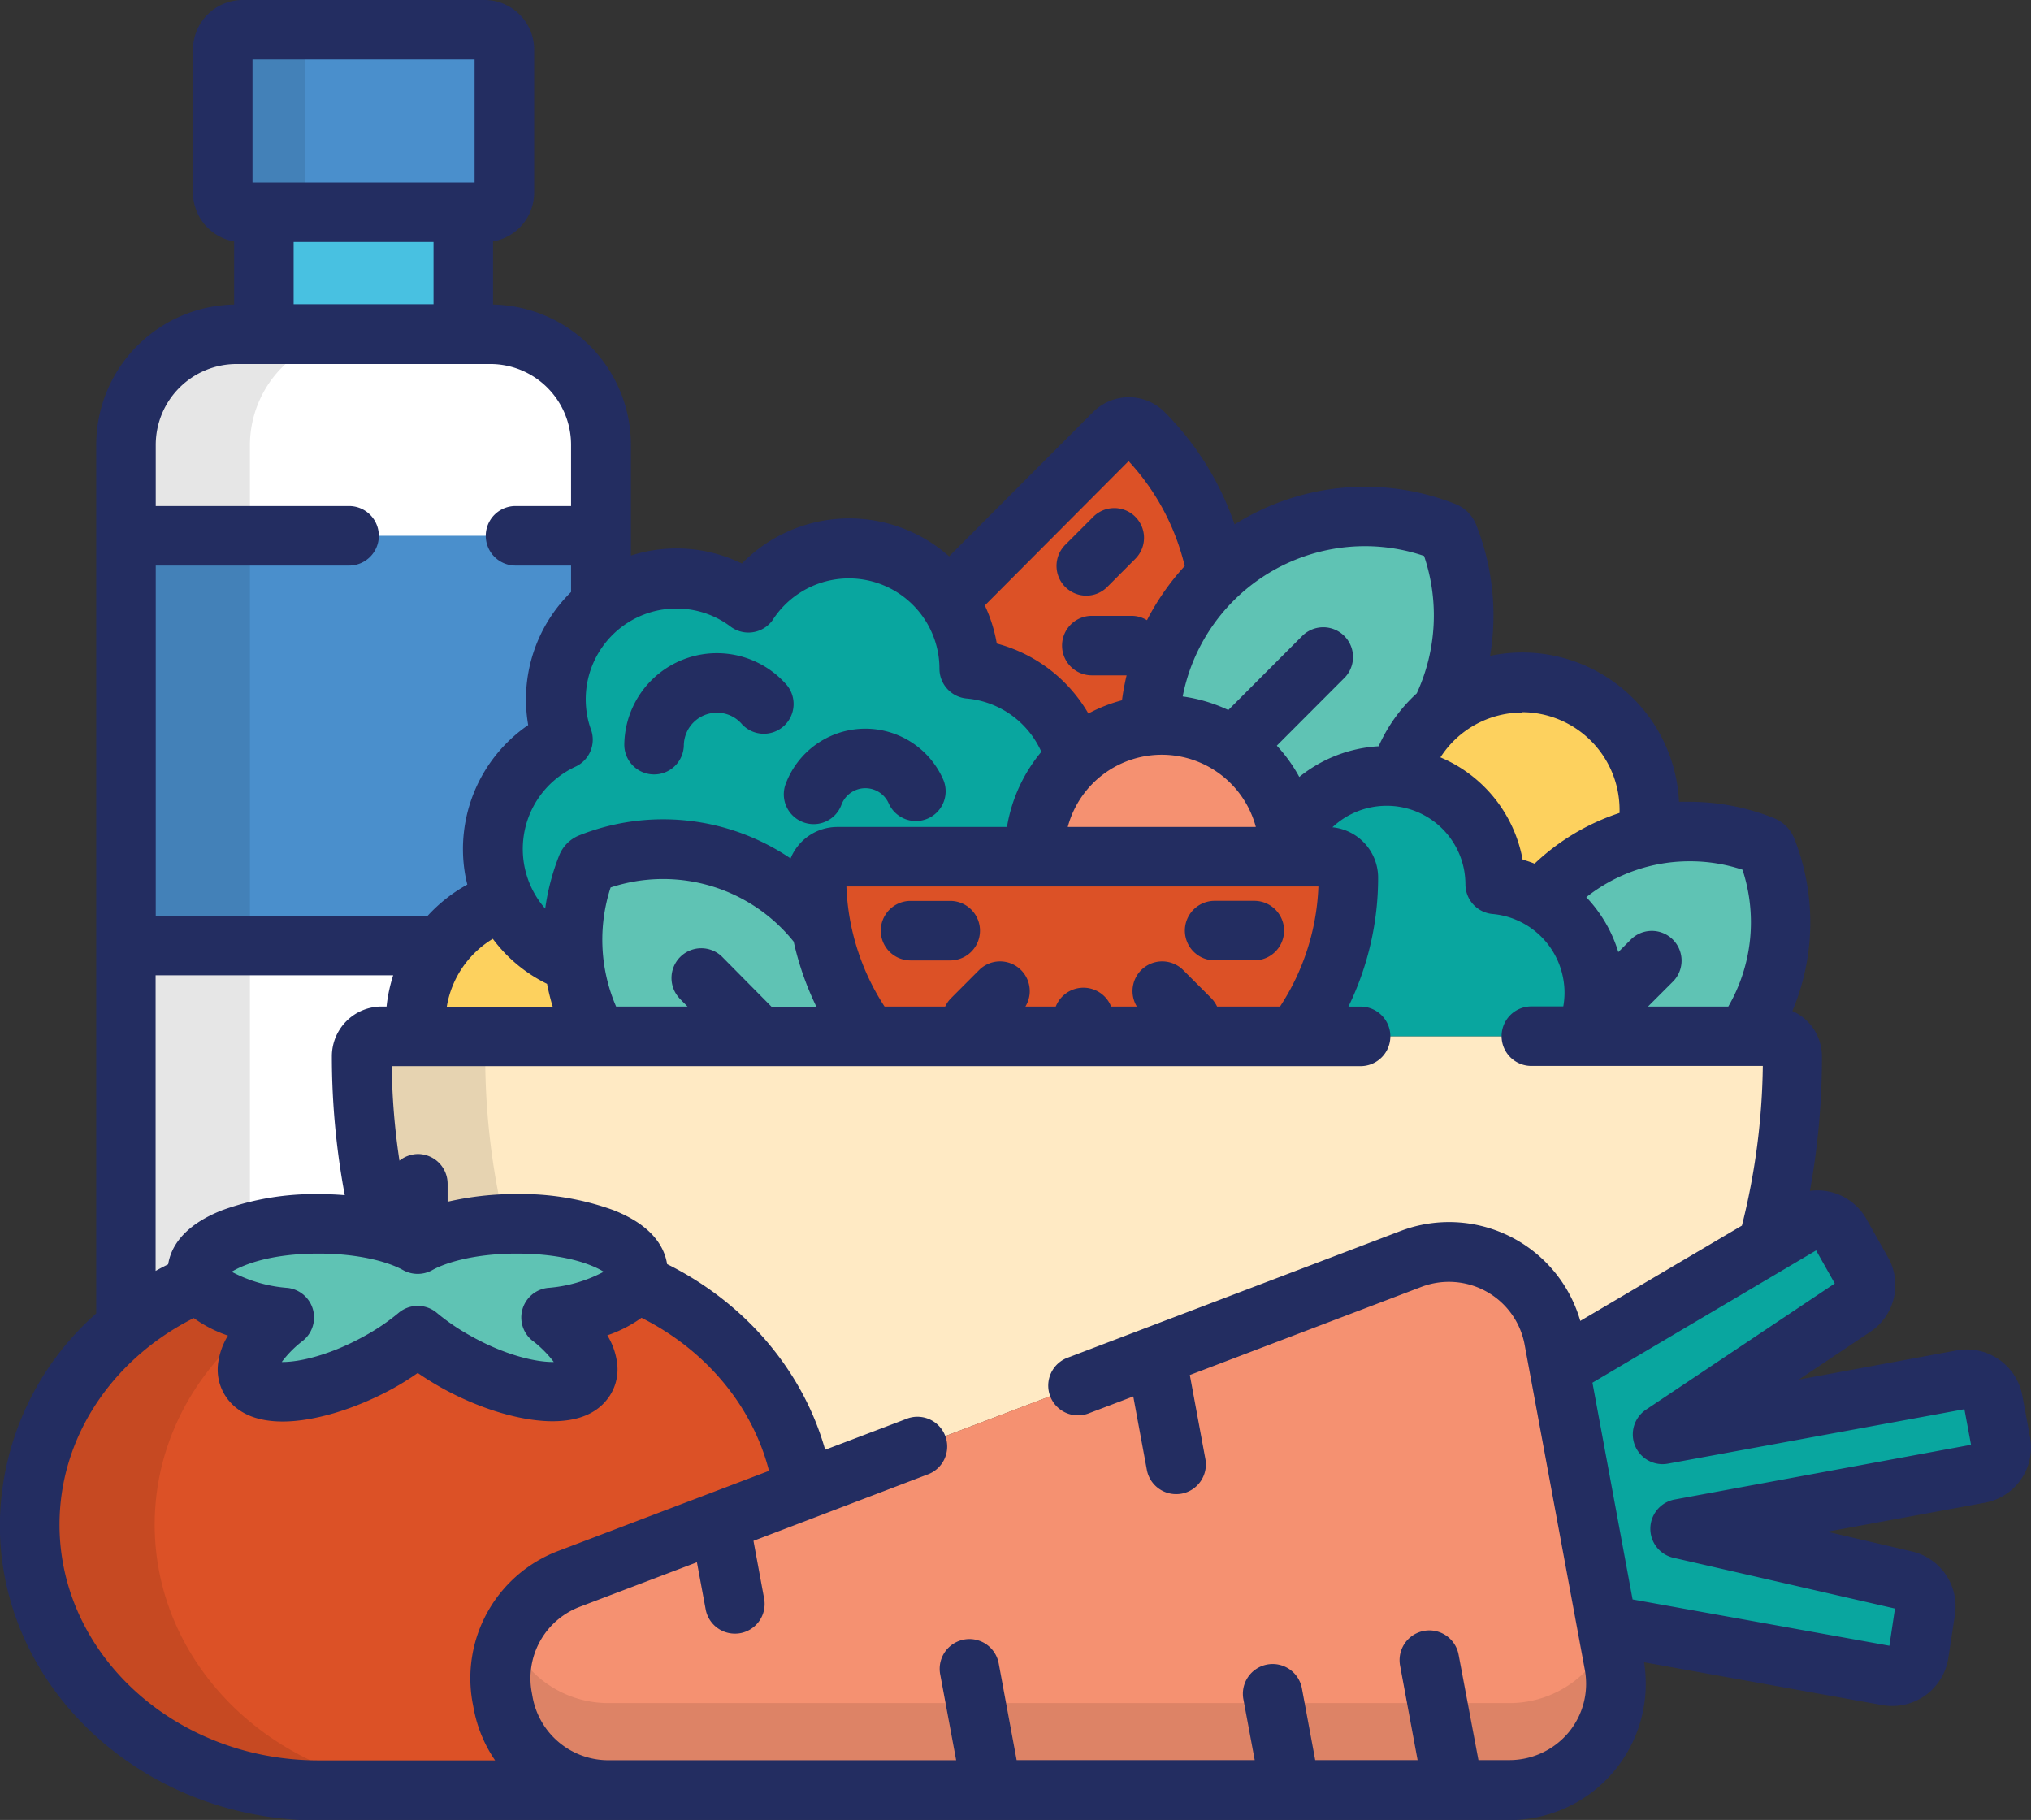 <svg id="Layer_1" data-name="Layer 1" xmlns="http://www.w3.org/2000/svg" viewBox="0 0 307.1 275.15"><rect x="0" y="0" width="307.1" height="275.15" fill="#333333" stroke="none"/><defs><style>.cls-1{fill:#48c1e1;}.cls-2{fill:#4a8fcc;}.cls-3,.cls-5{opacity:0.1;}.cls-4{fill:#fff;}.cls-5{isolation:isolate;}.cls-6{fill:#dc5126;}.cls-7{fill:#5fc3b4;}.cls-8{fill:#fdd15e;}.cls-9{fill:#09a69f;}.cls-10{fill:#f59171;}.cls-11{fill:#ffeac4;}.cls-12{fill:#232d61;}</style></defs><g id="diet"><rect id="Rectangle_49" data-name="Rectangle 49" class="cls-1" x="39.9" y="32.12" width="30.15" height="18.41"/><path id="Path_266" data-name="Path 266" class="cls-2" d="M100.71,64.54a3,3,0,0,1-3,3H61.13a3,3,0,0,1-3-3V42.92a3,3,0,0,1,3-3H97.71a3,3,0,0,1,3,3V64.54Z" transform="translate(-24.45 -35.42)"/><g id="Group_43" data-name="Group 43" class="cls-3"><path id="Path_267" data-name="Path 267" d="M70.64,64.54V42.92a3,3,0,0,1,3-3H61.13a3,3,0,0,0-3,3V64.54a3,3,0,0,0,3,3H73.64A3,3,0,0,1,70.64,64.54Z" transform="translate(-24.45 -35.42)"/></g><path id="Path_268" data-name="Path 268" class="cls-4" d="M54.78,229.28a3.25,3.25,0,0,1-.45-1.58c0-4,8.2-7.22,18.3-7.22a40.6,40.6,0,0,1,9.76,1.11,108.39,108.39,0,0,1-3.24-26.47,3,3,0,0,1,3-3H87.4a20.74,20.74,0,0,1-.11-2.09,19.27,19.27,0,0,1,13.45-18.39,18.19,18.19,0,0,1,8.54-24.26l.26-.12a17.21,17.21,0,0,1-.79-3,18.19,18.19,0,0,1,6.57-17.32V102.68A16.76,16.76,0,0,0,98.62,86H60.22a16.77,16.77,0,0,0-16.7,16.73V236A44.59,44.59,0,0,1,54.78,229.28Z" transform="translate(-24.45 -35.42)"/><path id="Path_269" data-name="Path 269" class="cls-2" d="M100.74,171.62a18.19,18.19,0,0,1,8.55-24.26l.25-.11a18.21,18.21,0,0,1,5.78-20.33V116.43H43.52v61.95H91.19A19.23,19.23,0,0,1,100.74,171.62Z" transform="translate(-24.45 -35.42)"/><path id="Path_270" data-name="Path 270" class="cls-5" d="M54.78,229.28a3.25,3.25,0,0,1-.45-1.58c0-2.46,3.13-4.64,7.91-5.94V102.68A16.75,16.75,0,0,1,78.93,86H60.22a16.77,16.77,0,0,0-16.7,16.73V236A44.59,44.59,0,0,1,54.78,229.28Z" transform="translate(-24.45 -35.42)"/><path id="Path_271" data-name="Path 271" class="cls-6" d="M170.74,133.45a18.9,18.9,0,0,1,.27,3.1,18.18,18.18,0,0,1,16,13.65,19.08,19.08,0,0,1,11.27-5.08,32.61,32.61,0,0,1,9.52-22c.21-.22.43-.43.66-.64A40.06,40.06,0,0,0,197.34,101a3.14,3.14,0,0,0-4.44,0h0l-25.15,25.2A18,18,0,0,1,170.74,133.45Z" transform="translate(-24.45 -35.42)"/><path id="Path_272" data-name="Path 272" class="cls-7" d="M200.12,145A19.25,19.25,0,0,1,218.6,159a18.47,18.47,0,0,1,1.77,1.15A16.43,16.43,0,0,1,235,152.77q.65-.59,1.26-1.2l.35-.36a19.4,19.4,0,0,1,5.78-8.17,32.68,32.68,0,0,0,1.11-26.6,1,1,0,0,0-.58-.58,32.57,32.57,0,0,0-44.57,29.26A18.18,18.18,0,0,1,200.12,145Z" transform="translate(-24.45 -35.42)"/><g id="Group_44" data-name="Group 44"><path id="Path_273" data-name="Path 273" class="cls-8" d="M258.84,169.92a29.84,29.84,0,0,1,14.58-8,19.23,19.23,0,0,0-37.38-9,16.4,16.4,0,0,1,14.49,16.29,16.24,16.24,0,0,1,6.94,2.25C257.91,170.9,258.37,170.4,258.84,169.92Z" transform="translate(-24.45 -35.42)"/><path id="Path_274" data-name="Path 274" class="cls-8" d="M100.74,171.62A19.27,19.27,0,0,0,87.29,190a20.74,20.74,0,0,0,.11,2.09h27.39A30.15,30.15,0,0,1,111.21,181,18.23,18.23,0,0,1,100.74,171.62Z" transform="translate(-24.45 -35.42)"/></g><path id="Path_275" data-name="Path 275" class="cls-7" d="M291.57,163.8a.87.87,0,0,0-.22-.32,1,1,0,0,0-.32-.21,29.83,29.83,0,0,0-32.19,6.65c-.48.48-.93,1-1.37,1.48a16.38,16.38,0,0,1,6.65,20.7h24.13A30,30,0,0,0,291.57,163.8Z" transform="translate(-24.45 -35.42)"/><path id="Path_276" data-name="Path 276" class="cls-8" d="M100.74,171.62A19.27,19.27,0,0,0,87.29,190a20.74,20.74,0,0,0,.11,2.09h27.39A30.15,30.15,0,0,1,111.21,181,18.23,18.23,0,0,1,100.74,171.62Z" transform="translate(-24.45 -35.42)"/><g id="Group_45" data-name="Group 45"><path id="Path_277" data-name="Path 277" class="cls-9" d="M113.13,166.45a1,1,0,0,1,.21-.32.85.85,0,0,1,.32-.21,29.87,29.87,0,0,1,35,9.9,40.08,40.08,0,0,1-.75-7.72,3.14,3.14,0,0,1,3.14-3.15H180.9c0-.21,0-.43,0-.64A19.21,19.21,0,0,1,187,150.2a18.16,18.16,0,0,0-16-13.65,18.2,18.2,0,0,0-33.39-10,18.22,18.22,0,0,0-28.86,17.69,17.45,17.45,0,0,0,.79,3A18.18,18.18,0,0,0,111.21,181,30,30,0,0,1,113.13,166.45Z" transform="translate(-24.45 -35.42)"/><path id="Path_278" data-name="Path 278" class="cls-9" d="M265.27,182.69a16.42,16.42,0,0,0-14.74-13.54,16.45,16.45,0,0,0-30.16-9A14.83,14.83,0,0,0,218.6,159a19.17,19.17,0,0,1,.75,5.33c0,.21,0,.43,0,.64h5.85a3.15,3.15,0,0,1,3.15,3.15h0a40.12,40.12,0,0,1-7.94,24h43.72A16.34,16.34,0,0,0,265.27,182.69Z" transform="translate(-24.45 -35.42)"/></g><path id="Path_279" data-name="Path 279" class="cls-10" d="M219.34,165c0-.21,0-.43,0-.64a19.23,19.23,0,0,0-38.46-.22v.22c0,.21,0,.43,0,.64Z" transform="translate(-24.45 -35.42)"/><path id="Path_280" data-name="Path 280" class="cls-7" d="M148.66,175.82a29.89,29.89,0,0,0-35-9.91,1,1,0,0,0-.53.54,30,30,0,0,0,1.66,25.65h39.78c0-.71-.11-1.43-.2-2.14A40.16,40.16,0,0,1,148.66,175.82Z" transform="translate(-24.45 -35.42)"/><path id="Path_281" data-name="Path 281" class="cls-6" d="M220.4,192.1a40.13,40.13,0,0,0,7.93-24,3.15,3.15,0,0,0-3.14-3.15H151.05a3.14,3.14,0,0,0-3.14,3.15h0a40.13,40.13,0,0,0,7.93,24Z" transform="translate(-24.45 -35.42)"/><path id="Path_282" data-name="Path 282" class="cls-11" d="M87.61,223.55c3.31-1.86,8.78-3.08,15-3.08,10.11,0,18.31,3.24,18.31,7.23a3.25,3.25,0,0,1-.45,1.58c13.57,5.59,23.47,17.36,25.46,31.42l91.91-34.92a16.15,16.15,0,0,1,20.85,9.34,15.89,15.89,0,0,1,.79,2.77l.8,4.33,31.43-18.56a108.28,108.28,0,0,0,3.77-28.54,3,3,0,0,0-3-3H82.16a3,3,0,0,0-3,3h0a108.87,108.87,0,0,0,3.23,26.47A21.3,21.3,0,0,1,87.61,223.55Z" transform="translate(-24.45 -35.42)"/><g id="Group_46" data-name="Group 46" class="cls-3"><path id="Path_283" data-name="Path 283" d="M87.61,223.55c3-1.68,7.75-2.83,13.21-3a108.57,108.57,0,0,1-3-25.39,3,3,0,0,1,3-3H82.16a3,3,0,0,0-3,3h0a108.87,108.87,0,0,0,3.23,26.47A21.3,21.3,0,0,1,87.61,223.55Z" transform="translate(-24.45 -35.42)"/></g><path id="Path_284" data-name="Path 284" class="cls-6" d="M100.56,292.91l-.15-.83a16.07,16.07,0,0,1,10.12-17.95l35.36-13.43c-2-14.06-11.89-25.83-25.46-31.42-1.44,2.56-6.32,4.61-12.64,5.35,4.63,3.71,6.75,7.6,4.86,9.73-2.49,2.82-11.08,1.48-19.16-3a36.84,36.84,0,0,1-5.89-4,36.84,36.84,0,0,1-5.89,4c-8.08,4.47-16.66,5.81-19.16,3-1.88-2.13.23-6,4.86-9.73-6.31-.74-11.19-2.79-12.64-5.35C39.56,235.55,29,249.59,29,265.93a37.37,37.37,0,0,0,1.92,11.82c5.39,16.33,22,28.33,41.75,28.33h30a47.25,47.25,0,0,0,8.8-.82A16.09,16.09,0,0,1,100.56,292.91Z" transform="translate(-24.45 -35.42)"/><path id="Path_285" data-name="Path 285" class="cls-10" d="M100.56,292.91a16.14,16.14,0,0,0,15.89,13.17L252.67,306A16.1,16.1,0,0,0,268.81,290a17,17,0,0,0-.26-2.93l-9.1-49.13A16.16,16.16,0,0,0,240.58,225a16.78,16.78,0,0,0-2.77.78L110.53,274.13a16.08,16.08,0,0,0-10.12,17.95Z" transform="translate(-24.45 -35.42)"/><path id="Path_286" data-name="Path 286" class="cls-5" d="M47.84,265.93c0-12.9,6.62-24.36,16.89-31.71-5-.94-8.72-2.76-10-4.94C39.56,235.55,29,249.59,29,265.93c0,22.17,19.55,40.15,43.67,40.15H91.51C67.39,306.08,47.84,288.1,47.84,265.93Z" transform="translate(-24.45 -35.42)"/><path id="Path_287" data-name="Path 287" class="cls-7" d="M120.89,227.7c0-4-8.2-7.22-18.31-7.22-6.19,0-11.66,1.21-15,3.07-3.31-1.86-8.78-3.07-15-3.07-10.11,0-18.3,3.23-18.3,7.22,0,3.28,5.52,6,13.09,6.93-4.63,3.71-6.75,7.6-4.86,9.73,2.5,2.82,11.08,1.48,19.16-3a36.2,36.2,0,0,0,5.89-4,36.84,36.84,0,0,0,5.89,4c8.08,4.47,16.66,5.81,19.16,3,1.89-2.13-.23-6-4.86-9.73C115.36,233.74,120.89,231,120.89,227.7Z" transform="translate(-24.45 -35.42)"/><path id="Path_288" data-name="Path 288" class="cls-9" d="M327,253.56l-1.18-6.33a4,4,0,0,0-4.7-3.22l-45.26,8.31L304.75,233A4,4,0,0,0,306,227.7l-3.27-5.8a4,4,0,0,0-5.51-1.52l-.06,0-36.93,21.8,7.21,38.92,42.35,7.61a4,4,0,0,0,4.69-3.25s0-.07,0-.11l1-6.54a4,4,0,0,0-3.08-4.51l-33.92-7.78,45.26-8.31a4,4,0,0,0,3.24-4.68Z" transform="translate(-24.45 -35.42)"/><g id="Group_47" data-name="Group 47" class="cls-3"><path id="Path_289" data-name="Path 289" d="M267.73,282.62a16.12,16.12,0,0,1-15.06,10.29l-136.22,0a16.14,16.14,0,0,1-15-10.12,15.91,15.91,0,0,0-1,9.24l.15.83a16.14,16.14,0,0,0,15.89,13.17L252.67,306A16.1,16.1,0,0,0,268.81,290a17,17,0,0,0-.26-2.93Z" transform="translate(-24.45 -35.42)"/></g><path id="Path_290" data-name="Path 290" class="cls-12" d="M123.28,152.51h.08a4.49,4.49,0,0,0,4.49-4.42,5,5,0,0,1,5.08-4.91h0a4.93,4.93,0,0,1,3.61,1.62,4.5,4.5,0,1,0,6.64-6.07,14,14,0,0,0-24.33,9.21,4.5,4.5,0,0,0,4.42,4.57Z" transform="translate(-24.45 -35.42)"/><path id="Path_291" data-name="Path 291" class="cls-12" d="M145.91,159.74a4.48,4.48,0,0,0,5.77-2.64h0a3.86,3.86,0,0,1,7.16-.18,4.5,4.5,0,0,0,8.28-3.52,12.86,12.86,0,0,0-23.88.57A4.5,4.5,0,0,0,145.91,159.74Z" transform="translate(-24.45 -35.42)"/><path id="Path_292" data-name="Path 292" class="cls-12" d="M188.7,125.48a4.47,4.47,0,0,0,3.18-1.32l4.24-4.25a4.49,4.49,0,0,0-6.36-6.35l-4.24,4.24a4.5,4.5,0,0,0,3.18,7.68Z" transform="translate(-24.45 -35.42)"/><path id="Path_293" data-name="Path 293" class="cls-12" d="M168.13,171.63h-6a4.5,4.5,0,1,0,0,9h6a4.5,4.5,0,1,0,0-9Z" transform="translate(-24.45 -35.42)"/><path id="Path_294" data-name="Path 294" class="cls-12" d="M208.11,180.62h6a4.5,4.5,0,1,0,0-9h-6a4.5,4.5,0,1,0,0,9Z" transform="translate(-24.45 -35.42)"/><path id="Path_295" data-name="Path 295" class="cls-12" d="M331.41,252.74l-1.17-6.32a8.53,8.53,0,0,0-9.94-6.83L296.45,244l10.8-7.22a8.49,8.49,0,0,0,2.68-11.26l-3.26-5.79a8.51,8.51,0,0,0-8.55-4.26,112.66,112.66,0,0,0,1.82-20.32,7.52,7.52,0,0,0-4.47-6.87,34.48,34.48,0,0,0,.28-26.1,5.51,5.51,0,0,0-3.06-3.06A34.36,34.36,0,0,0,280,156.65c-.56,0-1.12,0-1.67,0a23.72,23.72,0,0,0-24.83-22.55,23.48,23.48,0,0,0-3.74.48,37.08,37.08,0,0,0-2.1-19.8,5.55,5.55,0,0,0-3.11-3.14,37,37,0,0,0-33.42,3.07,44.47,44.47,0,0,0-10.59-17,7.63,7.63,0,0,0-10.8,0h0l-21.78,21.83a22.73,22.73,0,0,0-31.33,1.08,22.59,22.59,0,0,0-16.78-1.2V102.69A21.25,21.25,0,0,0,99,81.46V71.92a7.52,7.52,0,0,0,6.22-7.38V42.92a7.51,7.51,0,0,0-7.5-7.5H61.13a7.52,7.52,0,0,0-7.5,7.5V64.54a7.52,7.52,0,0,0,6.22,7.38v9.54A21.24,21.24,0,0,0,39,102.68V234a43,43,0,0,0-14.57,32c0,24.62,21.61,44.65,48.17,44.65l180-.06A20.59,20.59,0,0,0,273.3,290a21,21,0,0,0-.25-3.26l36,6.47a8.57,8.57,0,0,0,10-7.13l1-6.54a8.51,8.51,0,0,0-6.53-9.56L300.74,267l23.82-4.38a8.51,8.51,0,0,0,6.85-9.91ZM280,165.64a25.13,25.13,0,0,1,7.93,1.28,25.44,25.44,0,0,1-2.15,20.68H273.64l3.87-3.87a4.5,4.5,0,0,0-6.36-6.36l-2,2a20.78,20.78,0,0,0-4.84-8.3A25.15,25.15,0,0,1,280,165.64ZM254.61,143.1a14.77,14.77,0,0,1,14.73,14.78c0,.15,0,.3,0,.45A34.11,34.11,0,0,0,256.49,166a18.32,18.32,0,0,0-1.81-.61,20.87,20.87,0,0,0-12.43-15.46,14.71,14.71,0,0,1,12.36-6.78ZM230.83,118a27.77,27.77,0,0,1,8.95,1.48,28.12,28.12,0,0,1-1.11,20.77,24,24,0,0,0-5.76,8,21,21,0,0,0-12,4.64,23.26,23.26,0,0,0-3.4-4.73l10.32-10.34a4.5,4.5,0,0,0-6.37-6.35l-11.28,11.3a23.77,23.77,0,0,0-6.9-2.05A28.09,28.09,0,0,1,230.83,118ZM196.36,187.6h-3.9a4.5,4.5,0,0,0-8.37,0H179.5a4.49,4.49,0,0,0-7-5.52l-4.24,4.25a4.48,4.48,0,0,0-.89,1.27H158.2a35.66,35.66,0,0,1-5.77-18.15H223.8A35.47,35.47,0,0,1,218,187.6h-9.52a4.9,4.9,0,0,0-.89-1.28l-4.24-4.24a4.49,4.49,0,0,0-7,5.52ZM185.9,160.45a14.72,14.72,0,0,1,28.44,0Zm9.2-55.31A35.49,35.49,0,0,1,203.59,121a37.48,37.48,0,0,0-5.71,8.19,4.47,4.47,0,0,0-2.34-.66h-6a4.5,4.5,0,1,0,0,9h5.26a37.3,37.3,0,0,0-.7,3.77,23.31,23.31,0,0,0-5.08,2,22.74,22.74,0,0,0-13.85-10.58s0,0,0,0a22.44,22.44,0,0,0-1.81-5.76Zm-70.74,22.49a14.39,14.39,0,0,1,2.37-.2,13.53,13.53,0,0,1,8.19,2.73,4.5,4.5,0,0,0,6.3-.91l.14-.21a13.7,13.7,0,0,1,24.94,5.18,13,13,0,0,1,.2,2.33,4.52,4.52,0,0,0,4.11,4.48,13.7,13.7,0,0,1,11.3,8.06,23.76,23.76,0,0,0-5.2,11.36H151.05a7.65,7.65,0,0,0-7.06,4.76,34.34,34.34,0,0,0-32-3.47,5.43,5.43,0,0,0-3,3.06,34.48,34.48,0,0,0-2.1,8,13.69,13.69,0,0,1,1.27-19.31,14.09,14.09,0,0,1,3.3-2.15,4.5,4.5,0,0,0,2.36-5.6,12.44,12.44,0,0,1-.6-2.25A13.73,13.73,0,0,1,124.36,127.63Zm2.83,58.74,1.22,1.23h-10.8a25.5,25.5,0,0,1-.83-18,25.31,25.31,0,0,1,27.68,8.19,44.44,44.44,0,0,0,3.44,9.85h-6.78L133.56,180a4.5,4.5,0,0,0-6.37,6.35Zm-28.22-9a22.52,22.52,0,0,0,8.2,6.8,34.46,34.46,0,0,0,.86,3.47H92A14.82,14.82,0,0,1,99,177.34ZM62.63,44.42H96.21V63H62.63ZM90,72v9.41H68.85V72ZM48,120.93H77.23a4.5,4.5,0,1,0,0-9H48v-9.25a12.23,12.23,0,0,1,12.2-12.23h38.4a12.22,12.22,0,0,1,12.2,12.23v9.25h-8.4a4.5,4.5,0,0,0,0,9h8.4v4A22.7,22.7,0,0,0,104.31,145s0,0,0,.05a22.74,22.74,0,0,0-9.53,22.59c.09.51.2,1,.33,1.52a23.67,23.67,0,0,0-6,4.72H48Zm0,61.95H83.9a23.16,23.16,0,0,0-1,4.72h-.76a7.52,7.52,0,0,0-7.51,7.52,114,114,0,0,0,1.95,21c-1.29-.11-2.62-.16-4-.16A40.93,40.93,0,0,0,58,218.41c-6.07,2.4-7.75,5.8-8.12,8.16-.64.32-1.28.65-1.9,1V182.88Zm57,55.26a17.26,17.26,0,0,1,3.19,3.2H108c-2.55,0-7.12-1-12.32-3.91a32.29,32.29,0,0,1-5.16-3.5,4.48,4.48,0,0,0-5.82,0,32.29,32.29,0,0,1-5.16,3.5c-5.2,2.88-9.78,3.91-12.32,3.91h-.17a16.62,16.62,0,0,1,3.18-3.2,4.5,4.5,0,0,0-2.29-8,21.46,21.46,0,0,1-8.46-2.44c1.63-1,5.74-2.75,13.15-2.75,6.14,0,10.62,1.29,12.77,2.5a4.55,4.55,0,0,0,4.41,0c2.15-1.21,6.64-2.5,12.77-2.5,7.41,0,11.53,1.73,13.16,2.75a21.52,21.52,0,0,1-8.47,2.44,4.5,4.5,0,0,0-2.29,8ZM33.45,265.93c0-13.44,8.21-25.16,20.3-31.23a19.31,19.31,0,0,0,5.17,2.65,10.68,10.68,0,0,0-1.52,4.44,7.34,7.34,0,0,0,1.79,5.55c1.76,2,4.46,3,8,3,4.75,0,11-1.88,16.68-5A40.8,40.8,0,0,0,87.61,243c1.16.8,2.4,1.57,3.71,2.3,5.69,3.15,11.93,5,16.68,5h0c3.57,0,6.27-1,8-3a7.3,7.3,0,0,0,1.79-5.55,10.53,10.53,0,0,0-1.51-4.44,19.61,19.61,0,0,0,5.17-2.65c9.59,4.81,16.73,13.18,19.28,23.14l-31.82,12.09a20.58,20.58,0,0,0-13,23l.16.83a20.39,20.39,0,0,0,3.24,7.85H72.62C51,301.58,33.45,285.58,33.45,265.93Zm228.18,31.42a11.69,11.69,0,0,1-9,4.18H248L245,285.6a4.5,4.5,0,1,0-8.85,1.64l2.65,14.29H223.32l-2-10.77a4.5,4.5,0,1,0-8.85,1.63l1.7,9.14h-36l-2.71-14.62a4.5,4.5,0,0,0-8.85,1.64l2.42,13-52.57,0h0A11.64,11.64,0,0,1,105,292.09l-.15-.83a11.57,11.57,0,0,1,7.3-12.92l17.68-6.72,1.32,7.11a4.49,4.49,0,0,0,4.42,3.68,4.54,4.54,0,0,0,.82-.07,4.49,4.49,0,0,0,3.6-5.24l-1.61-8.72,26.24-10a4.5,4.5,0,1,0-3.19-8.41h0l-12.21,4.64c-3.43-12.13-12.23-22.27-23.9-28.07-.37-2.36-2-5.76-8.12-8.16a40.94,40.94,0,0,0-14.6-2.43,45.54,45.54,0,0,0-10.47,1.16v-2.71a4.5,4.5,0,0,0-4.49-4.5,4.56,4.56,0,0,0-2.79,1,103.53,103.53,0,0,1-1.17-14.29H230.18a4.5,4.5,0,0,0,0-9h-1.84a44.48,44.48,0,0,0,4.49-19.5,7.66,7.66,0,0,0-6.91-7.61,11.93,11.93,0,0,1,6.13-3.07,12.06,12.06,0,0,1,2.07-.18,11.89,11.89,0,0,1,11.74,9.88,12.54,12.54,0,0,1,.17,2,4.51,4.51,0,0,0,4.11,4.48,11.93,11.93,0,0,1,10.69,9.83,11.52,11.52,0,0,1,0,4.14H256a4.5,4.5,0,0,0,0,9h35a103.53,103.53,0,0,1-3.16,24.14L263.4,235.13A20.65,20.65,0,0,0,237.82,221c-.54.16-1.08.34-1.61.54L186,240.65a4.5,4.5,0,1,0,3.19,8.41l6.62-2.51,2.05,11.09a4.5,4.5,0,0,0,4.42,3.68,4.65,4.65,0,0,0,.83-.07,4.5,4.5,0,0,0,3.6-5.25h0l-2.35-12.69,35-13.32a11.72,11.72,0,0,1,9.88.72,11.58,11.58,0,0,1,5.74,8l9.1,49.13A11.53,11.53,0,0,1,261.63,297.35Zm16.05-35.22a4.5,4.5,0,0,0-.2,8.81l33.5,7.68-.84,5.62-38.83-7-6.07-32.77,33.82-20,2.82,5-28.53,19.07a4.5,4.5,0,0,0,3.32,8.17l44.81-8.23,1,5.38Z" transform="translate(-24.45 -35.42)"/></g></svg>